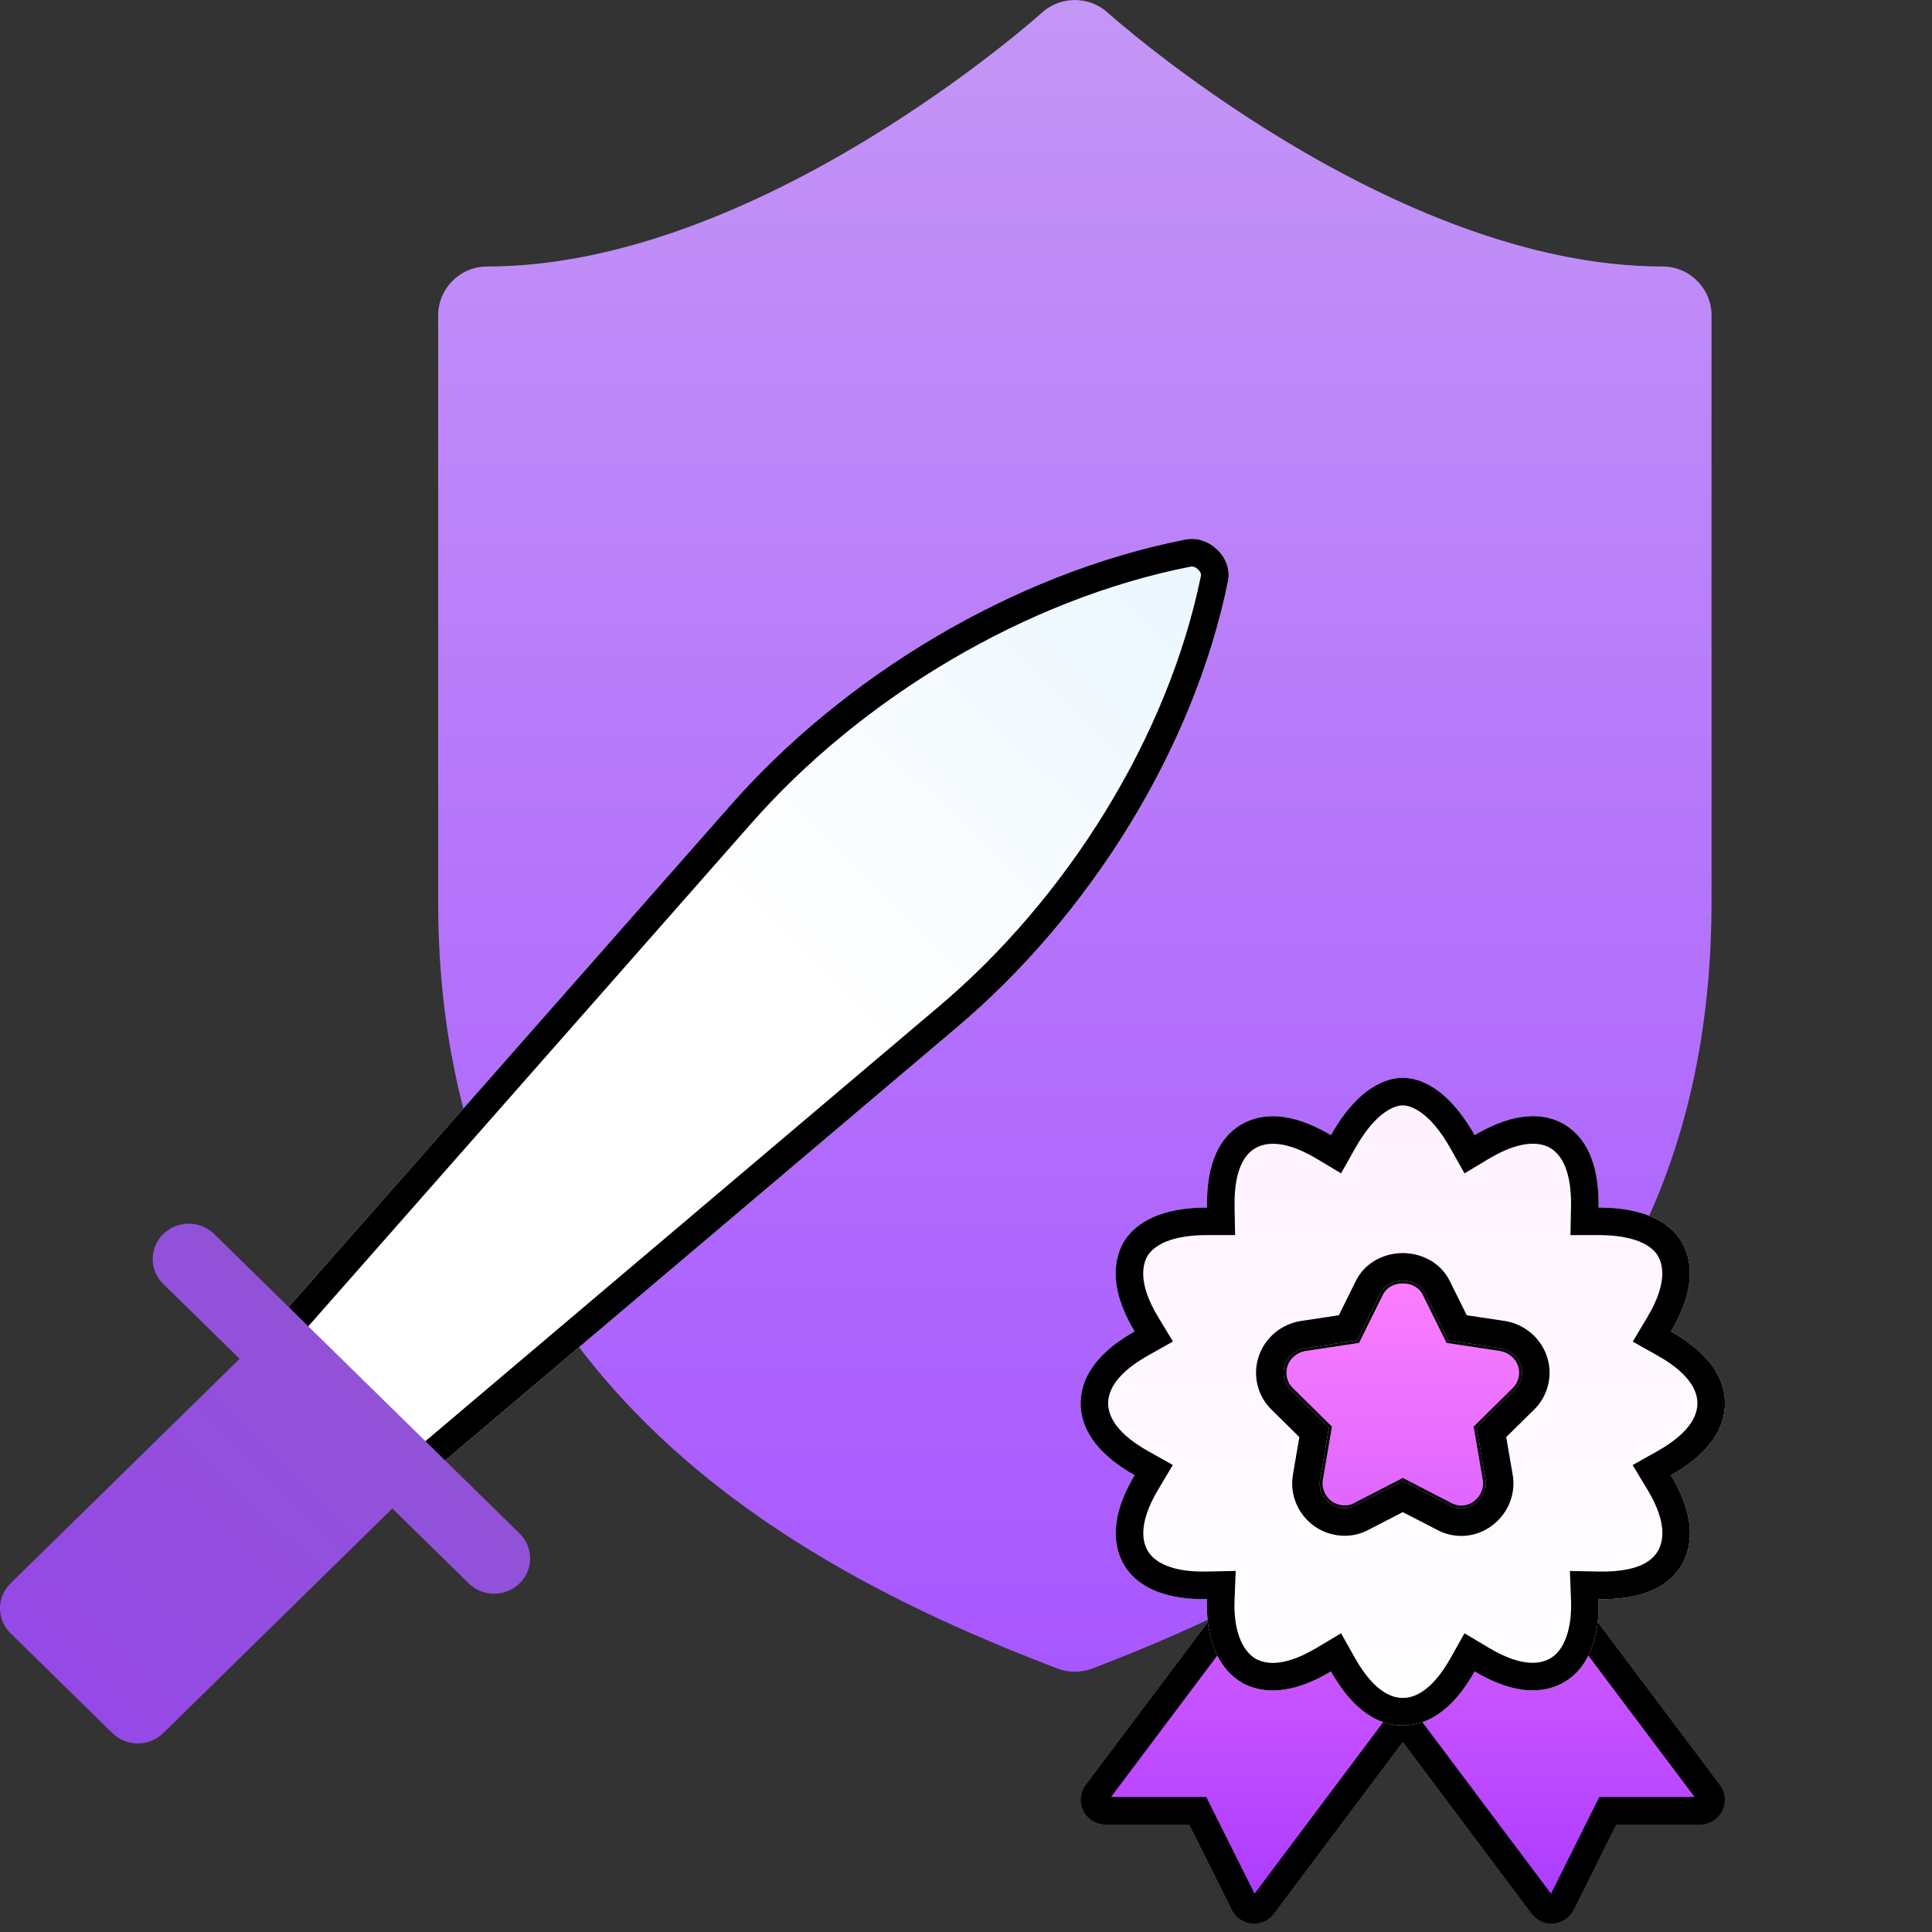 <svg width="44" height="44" viewBox="0 0 44 44" fill="none" xmlns="http://www.w3.org/2000/svg">
<rect x="0" y="0" width="44" height="44" fill="#333333" stroke="none"/>
<g clip-path="url(#clip0_678_6063)">
<path d="M37.863 6.069C31.69 6.069 25.291 0.346 25.228 0.289C24.803 -0.096 24.154 -0.096 23.729 0.289C23.666 0.347 17.284 6.069 11.094 6.069C10.478 6.069 9.979 6.569 9.979 7.185V20.543C9.979 31.364 18.027 35.688 24.081 37.999C24.209 38.048 24.344 38.072 24.479 38.072C24.614 38.072 24.748 38.048 24.877 37.999C33.365 34.758 38.979 29.703 38.979 20.543V7.185C38.979 6.569 38.479 6.069 37.863 6.069Z" fill="url(#paint0_linear_678_6063)"/>
</g>
<g clip-path="url(#clip1_678_6063)">
<path d="M27.003 12.287C23.085 13.055 19.205 15.401 16.605 18.375L5.994 30.423L9.469 33.829L21.758 23.426C24.791 20.878 27.184 17.073 27.967 13.233C28.075 12.706 27.54 12.182 27.003 12.287Z" fill="url(#paint1_linear_678_6063)"/>
<path fill-rule="evenodd" clip-rule="evenodd" d="M17.078 18.788L17.076 18.79L6.858 30.391L9.5 32.981L21.354 22.946C24.288 20.48 26.6 16.797 27.352 13.107C27.355 13.093 27.355 13.037 27.288 12.971C27.22 12.905 27.154 12.897 27.123 12.903L27.003 12.287C27.54 12.182 28.075 12.706 27.967 13.233C27.184 17.073 24.791 20.878 21.758 23.426L9.469 33.829L5.994 30.423L16.605 18.375C19.205 15.401 23.085 13.055 27.003 12.287L27.123 12.903C23.352 13.643 19.592 15.912 17.078 18.788Z" fill="black"/>
<path d="M11.833 34.924L4.878 28.104C4.557 27.79 4.039 27.79 3.718 28.104C3.398 28.418 3.398 28.927 3.718 29.241L5.457 30.946L0.24 36.06C-0.08 36.374 -0.08 36.883 0.24 37.197L2.559 39.47C2.879 39.784 3.398 39.784 3.718 39.47L8.935 34.355L10.674 36.06C10.994 36.374 11.513 36.374 11.833 36.06C12.154 35.746 12.154 35.238 11.833 34.924Z" fill="url(#paint2_linear_678_6063)"/>
</g>
<g clip-path="url(#clip2_678_6063)">
<path d="M29.659 32.708L29.506 33.604C29.437 34.016 29.613 34.445 29.955 34.694C30.322 34.964 30.807 34.971 31.134 34.786L31.948 34.366L32.738 34.773C33.117 34.993 33.606 34.955 33.94 34.695C34.283 34.445 34.459 34.016 34.389 33.602L34.236 32.707L34.872 32.079C35.191 31.781 35.308 31.323 35.17 30.913C35.04 30.517 34.688 30.218 34.267 30.148L33.362 30.011L32.961 29.201C32.776 28.831 32.388 28.601 31.948 28.601C31.508 28.601 31.12 28.831 30.934 29.203L30.534 30.011L29.62 30.15C29.207 30.218 28.856 30.517 28.727 30.91C28.588 31.323 28.705 31.781 29.011 32.068L29.659 32.708ZM39.172 40.651L36.237 36.745C36.104 36.566 35.881 36.483 35.659 36.534C35.442 36.584 35.275 36.757 35.232 36.976C35.195 37.163 35.13 37.295 35.059 37.337C34.921 37.415 34.479 37.384 33.704 36.784C33.565 36.677 33.38 36.638 33.213 36.685C33.042 36.731 32.904 36.854 32.836 37.017C32.513 37.808 32.148 38.168 31.948 38.168C31.747 38.168 31.382 37.808 31.059 37.017C30.992 36.854 30.853 36.731 30.682 36.685C30.514 36.638 30.329 36.677 30.192 36.784C29.418 37.383 28.978 37.415 28.841 37.339C28.765 37.295 28.7 37.163 28.664 36.976C28.621 36.757 28.453 36.584 28.236 36.534C28.011 36.483 27.792 36.566 27.659 36.745L24.724 40.651C24.595 40.822 24.574 41.05 24.67 41.242C24.766 41.433 24.961 41.554 25.175 41.554H27.084L28.056 43.5C28.143 43.675 28.316 43.792 28.511 43.809C28.693 43.828 28.89 43.75 29.013 43.586L31.948 39.673L34.882 43.586C35.006 43.75 35.203 43.828 35.385 43.809C35.58 43.792 35.752 43.674 35.839 43.5L36.811 41.554H38.721C38.934 41.554 39.13 41.433 39.225 41.242C39.321 41.05 39.3 40.822 39.172 40.651Z" fill="url(#paint3_linear_678_6063)"/>
<path fill-rule="evenodd" clip-rule="evenodd" d="M30.333 32.491L30.125 33.708C30.125 33.708 30.125 33.709 30.125 33.709C30.096 33.883 30.172 34.076 30.324 34.187L30.327 34.189C30.405 34.247 30.5 34.279 30.597 34.284C30.696 34.29 30.777 34.267 30.825 34.24L30.835 34.234L31.948 33.66L33.039 34.223L33.052 34.23C33.211 34.322 33.422 34.303 33.554 34.2L33.562 34.194L33.57 34.188C33.723 34.076 33.8 33.883 33.771 33.707C33.771 33.707 33.771 33.706 33.771 33.706L33.562 32.49L34.438 31.626L34.444 31.62C34.584 31.489 34.634 31.287 34.575 31.113L34.574 31.109C34.519 30.941 34.362 30.802 34.168 30.768L32.945 30.583L32.4 29.482C32.4 29.481 32.399 29.481 32.399 29.48C32.328 29.34 32.168 29.228 31.948 29.228C31.728 29.228 31.568 29.339 31.495 29.483C31.495 29.483 31.495 29.483 31.495 29.484L30.951 30.583L29.719 30.769C29.535 30.801 29.378 30.939 29.323 31.106L29.322 31.111C29.26 31.293 29.316 31.493 29.44 31.609L29.446 31.615L30.333 32.491ZM29.62 30.15L30.534 30.011L30.934 29.203C31.12 28.831 31.508 28.601 31.948 28.601C32.388 28.601 32.776 28.831 32.961 29.201L33.362 30.011L34.267 30.148C34.688 30.218 35.04 30.517 35.17 30.913C35.308 31.323 35.191 31.781 34.872 32.079L34.236 32.707L34.389 33.602C34.459 34.016 34.283 34.445 33.94 34.695C33.606 34.955 33.117 34.993 32.738 34.773L31.948 34.366L31.134 34.786C30.807 34.971 30.322 34.964 29.955 34.694C29.613 34.445 29.437 34.016 29.506 33.604L29.659 32.708L29.011 32.068C28.705 31.781 28.588 31.323 28.727 30.91C28.856 30.517 29.207 30.218 29.62 30.15ZM35.801 37.145C35.801 37.145 35.801 37.145 35.801 37.145V37.145ZM35.059 37.337C35.13 37.295 35.195 37.163 35.232 36.976C35.275 36.757 35.442 36.584 35.659 36.534C35.881 36.483 36.104 36.566 36.237 36.745L39.172 40.651C39.3 40.822 39.321 41.05 39.225 41.242C39.13 41.433 38.934 41.554 38.721 41.554H36.811L35.839 43.5C35.752 43.674 35.58 43.792 35.385 43.809C35.203 43.828 35.006 43.75 34.882 43.586L31.948 39.673L29.013 43.586C28.89 43.75 28.693 43.828 28.511 43.809C28.316 43.792 28.143 43.675 28.056 43.5L27.084 41.554H25.175C24.961 41.554 24.766 41.433 24.67 41.242C24.574 41.05 24.595 40.822 24.724 40.651L27.659 36.745C27.792 36.566 28.011 36.483 28.236 36.534C28.453 36.584 28.621 36.757 28.664 36.976C28.7 37.163 28.765 37.295 28.841 37.339C28.978 37.415 29.418 37.383 30.192 36.784C30.329 36.677 30.514 36.638 30.682 36.685C30.853 36.731 30.992 36.854 31.059 37.017C31.382 37.808 31.747 38.168 31.948 38.168C32.148 38.168 32.513 37.808 32.836 37.017C32.904 36.854 33.042 36.731 33.213 36.685C33.38 36.638 33.565 36.677 33.704 36.784C34.479 37.384 34.921 37.415 35.059 37.337ZM28.079 37.23L25.302 40.926H27.472L28.572 43.128L31.828 38.786C31.655 38.761 31.514 38.684 31.416 38.617C31.287 38.529 31.17 38.414 31.066 38.289C30.87 38.053 30.68 37.732 30.51 37.331C30.114 37.629 29.769 37.814 29.473 37.911C29.199 38.001 28.839 38.056 28.536 37.888L28.531 37.885L28.526 37.882C28.333 37.77 28.228 37.598 28.174 37.487C28.134 37.405 28.103 37.318 28.079 37.23ZM32.067 38.786L35.323 43.128L36.423 40.926H38.594L35.817 37.23C35.793 37.317 35.763 37.403 35.724 37.484C35.673 37.589 35.57 37.765 35.375 37.879L35.371 37.881L35.367 37.884C35.064 38.054 34.702 38.001 34.426 37.911C34.129 37.815 33.783 37.63 33.385 37.331C33.215 37.732 33.025 38.053 32.829 38.289C32.725 38.414 32.609 38.529 32.48 38.617C32.382 38.684 32.24 38.761 32.067 38.786Z" fill="black"/>
<path d="M39.285 31.959C39.285 31.508 39.059 30.887 38.054 30.322C38.641 29.34 38.529 28.686 38.303 28.291C38.077 27.895 37.535 27.5 36.406 27.5C36.429 26.338 36.011 25.83 35.605 25.593C35.221 25.378 34.566 25.265 33.584 25.852C33.02 24.848 32.399 24.547 31.948 24.547C31.496 24.547 30.875 24.848 30.311 25.852C29.329 25.265 28.674 25.378 28.279 25.604C27.884 25.83 27.466 26.338 27.489 27.5C26.36 27.5 25.818 27.895 25.581 28.302C25.367 28.697 25.254 29.352 25.841 30.322C24.836 30.887 24.61 31.508 24.61 31.959C24.61 32.411 24.836 33.032 25.841 33.596C25.254 34.578 25.367 35.233 25.592 35.628C25.818 36.023 26.349 36.441 27.489 36.418C27.46 37.153 27.65 37.952 28.29 38.326C28.685 38.54 29.329 38.653 30.311 38.066C30.875 39.071 31.496 39.297 31.948 39.297C32.399 39.297 33.02 39.071 33.584 38.066C34.566 38.653 35.221 38.54 35.616 38.314C36.25 37.956 36.434 37.14 36.406 36.418C37.592 36.441 38.077 36.023 38.314 35.617C38.529 35.221 38.642 34.567 38.054 33.596C39.059 33.032 39.285 32.411 39.285 31.959ZM34.487 31.666L33.63 32.512L33.833 33.697C33.867 33.901 33.776 34.115 33.607 34.239C33.426 34.38 33.191 34.382 33.02 34.285L31.948 33.731L30.875 34.285C30.695 34.386 30.458 34.364 30.288 34.239C30.119 34.115 30.029 33.901 30.063 33.697L30.266 32.512L29.408 31.666C29.25 31.519 29.193 31.293 29.261 31.09C29.329 30.887 29.509 30.74 29.713 30.706L30.909 30.526L31.44 29.453C31.632 29.069 32.264 29.069 32.456 29.453L32.986 30.526L34.183 30.706C34.386 30.74 34.567 30.887 34.634 31.09C34.702 31.293 34.645 31.519 34.487 31.666Z" fill="url(#paint4_linear_678_6063)"/>
<path fill-rule="evenodd" clip-rule="evenodd" d="M37.185 30.554L37.516 30C38.007 29.178 37.852 28.767 37.758 28.602C37.677 28.46 37.385 28.128 36.406 28.128H35.766L35.779 27.488C35.789 26.982 35.702 26.671 35.606 26.482C35.515 26.302 35.402 26.202 35.294 26.138C35.135 26.051 34.721 25.904 33.906 26.391L33.353 26.722L33.037 26.16C32.538 25.272 32.093 25.174 31.948 25.174C31.803 25.174 31.357 25.272 30.858 26.16L30.542 26.722L29.989 26.391C29.166 25.899 28.756 26.054 28.59 26.149C28.436 26.237 28.097 26.504 28.116 27.488L28.129 28.128H27.489C26.531 28.128 26.227 28.447 26.128 28.61C26.034 28.788 25.898 29.204 26.378 29.998L26.713 30.552L26.148 30.87C25.303 31.344 25.238 31.775 25.238 31.959C25.238 32.143 25.303 32.574 26.148 33.049L26.71 33.364L26.38 33.918C25.888 34.74 26.043 35.151 26.137 35.316C26.224 35.468 26.511 35.81 27.476 35.791L28.142 35.777L28.116 36.442C28.09 37.105 28.274 37.584 28.598 37.779C28.705 37.835 28.847 37.881 29.046 37.87C29.256 37.858 29.564 37.781 29.989 37.527L30.542 37.197L30.858 37.759C31.333 38.603 31.764 38.669 31.948 38.669C32.132 38.669 32.563 38.603 33.037 37.759L33.353 37.197L33.906 37.527C34.729 38.019 35.139 37.864 35.305 37.769L35.307 37.768C35.616 37.593 35.805 37.111 35.779 36.442L35.754 35.778L36.418 35.791C36.938 35.8 37.247 35.713 37.431 35.619C37.603 35.531 37.7 35.421 37.767 35.309C37.861 35.131 37.998 34.715 37.517 33.921L37.182 33.366L37.747 33.049C38.592 32.574 38.657 32.143 38.657 31.959C38.657 31.775 38.592 31.344 37.747 30.87L37.185 30.554ZM38.314 35.617C38.114 35.96 37.735 36.312 36.905 36.399C36.754 36.414 36.589 36.421 36.406 36.418C36.411 36.551 36.409 36.687 36.399 36.823C36.351 37.425 36.133 38.022 35.616 38.314C35.249 38.524 34.657 38.637 33.786 38.179C33.721 38.145 33.653 38.107 33.584 38.066C33.544 38.137 33.504 38.205 33.463 38.268C32.933 39.102 32.367 39.297 31.948 39.297C31.528 39.297 30.962 39.102 30.432 38.268C30.391 38.205 30.351 38.137 30.311 38.066C30.241 38.108 30.173 38.146 30.107 38.181C29.239 38.636 28.657 38.525 28.29 38.326C27.768 38.021 27.546 37.434 27.497 36.829C27.486 36.692 27.484 36.554 27.489 36.418C27.317 36.421 27.158 36.415 27.013 36.4C26.195 36.315 25.784 35.963 25.592 35.628C25.383 35.26 25.27 34.669 25.727 33.798C25.762 33.732 25.8 33.665 25.841 33.596C25.77 33.556 25.702 33.516 25.638 33.475C24.805 32.944 24.61 32.379 24.61 31.959C24.61 31.546 24.8 30.99 25.603 30.466C25.677 30.418 25.756 30.37 25.841 30.322C25.793 30.243 25.749 30.165 25.71 30.09C25.273 29.246 25.384 28.665 25.581 28.302C25.805 27.918 26.302 27.544 27.308 27.504C27.367 27.502 27.427 27.5 27.489 27.5C27.488 27.44 27.488 27.381 27.489 27.324C27.51 26.285 27.904 25.818 28.279 25.604C28.646 25.394 29.238 25.282 30.11 25.739C30.175 25.773 30.242 25.811 30.311 25.852C30.355 25.774 30.399 25.701 30.443 25.631C30.97 24.803 31.531 24.547 31.948 24.547C32.364 24.547 32.925 24.803 33.452 25.631C33.497 25.701 33.541 25.774 33.584 25.852C33.653 25.811 33.72 25.773 33.786 25.739C34.657 25.282 35.248 25.393 35.605 25.593C35.99 25.817 36.385 26.285 36.406 27.323C36.407 27.381 36.407 27.439 36.406 27.5C36.468 27.5 36.529 27.502 36.587 27.504C37.594 27.544 38.089 27.917 38.303 28.291C38.513 28.658 38.625 29.25 38.168 30.12C38.133 30.186 38.096 30.253 38.054 30.322C38.126 30.363 38.193 30.403 38.257 30.444C39.09 30.974 39.285 31.54 39.285 31.959C39.285 32.373 39.096 32.928 38.293 33.452C38.218 33.5 38.139 33.548 38.054 33.596C38.103 33.676 38.146 33.754 38.186 33.83C38.622 34.673 38.511 35.254 38.314 35.617ZM34.183 30.706L32.986 30.526L32.456 29.453C32.264 29.069 31.632 29.069 31.44 29.453L30.909 30.526L29.713 30.706C29.509 30.74 29.329 30.887 29.261 31.09C29.193 31.293 29.25 31.519 29.408 31.666L30.266 32.512L30.063 33.697C30.029 33.901 30.119 34.115 30.288 34.239C30.458 34.364 30.695 34.386 30.875 34.285L31.948 33.731L33.02 34.285C33.191 34.382 33.426 34.38 33.607 34.239C33.776 34.115 33.867 33.901 33.833 33.697L33.63 32.512L34.487 31.666C34.645 31.519 34.702 31.293 34.634 31.09C34.567 30.887 34.386 30.74 34.183 30.706ZM34.923 32.118C35.256 31.802 35.373 31.323 35.23 30.892C35.086 30.46 34.71 30.158 34.286 30.087L34.281 30.086L33.404 29.954L33.018 29.175L33.017 29.172C32.789 28.718 32.329 28.538 31.948 28.538C31.566 28.538 31.106 28.718 30.878 29.172L30.492 29.954L29.614 30.086L29.61 30.087C29.186 30.158 28.81 30.46 28.666 30.892C28.522 31.323 28.639 31.802 28.973 32.118L29.592 32.729L29.444 33.592L29.444 33.594C29.369 34.04 29.564 34.487 29.917 34.745M34.923 32.118L34.303 32.729L34.452 33.594C34.526 34.037 34.334 34.481 33.985 34.74C33.599 35.036 33.099 35.045 32.723 34.837L31.948 34.438L31.171 34.838C30.76 35.063 30.264 35 29.917 34.745" fill="black"/>
</g>
<defs>
<linearGradient id="paint0_linear_678_6063" x1="24.479" y1="38.072" x2="24.479" y2="-1.81542e-05" gradientUnits="userSpaceOnUse">
<stop stop-color="#A857FF"/>
<stop offset="1" stop-color="#C496F6"/>
</linearGradient>
<linearGradient id="paint1_linear_678_6063" x1="7.732" y1="32.122" x2="27.329" y2="12.134" gradientUnits="userSpaceOnUse">
<stop stop-color="white"/>
<stop offset="0.503" stop-color="white"/>
<stop offset="1" stop-color="#EAF6FF"/>
</linearGradient>
<linearGradient id="paint2_linear_678_6063" x1="1.401" y1="38.328" x2="8.218" y2="31.375" gradientUnits="userSpaceOnUse">
<stop stop-color="#9549E6"/>
<stop offset="1" stop-color="#9252D8"/>
</linearGradient>
<linearGradient id="paint3_linear_678_6063" x1="31.948" y1="43.812" x2="31.948" y2="28.601" gradientUnits="userSpaceOnUse">
<stop stop-color="#A93AFF"/>
<stop offset="1" stop-color="#FF81FF"/>
</linearGradient>
<linearGradient id="paint4_linear_678_6063" x1="31.948" y1="39.297" x2="31.948" y2="24.547" gradientUnits="userSpaceOnUse">
<stop stop-color="white"/>
<stop offset="1" stop-color="#FFF1FF"/>
</linearGradient>
<clipPath id="clip0_678_6063">
<rect width="38.072" height="38.072" fill="white" transform="translate(5.442)"/>
</clipPath>
<clipPath id="clip1_678_6063">
<rect width="27.981" height="27.432" fill="white" transform="translate(0 12.273)"/>
</clipPath>
<clipPath id="clip2_678_6063">
<rect width="19.265" height="19.265" fill="white" transform="translate(22.315 24.547)"/>
</clipPath>
</defs>
</svg>
